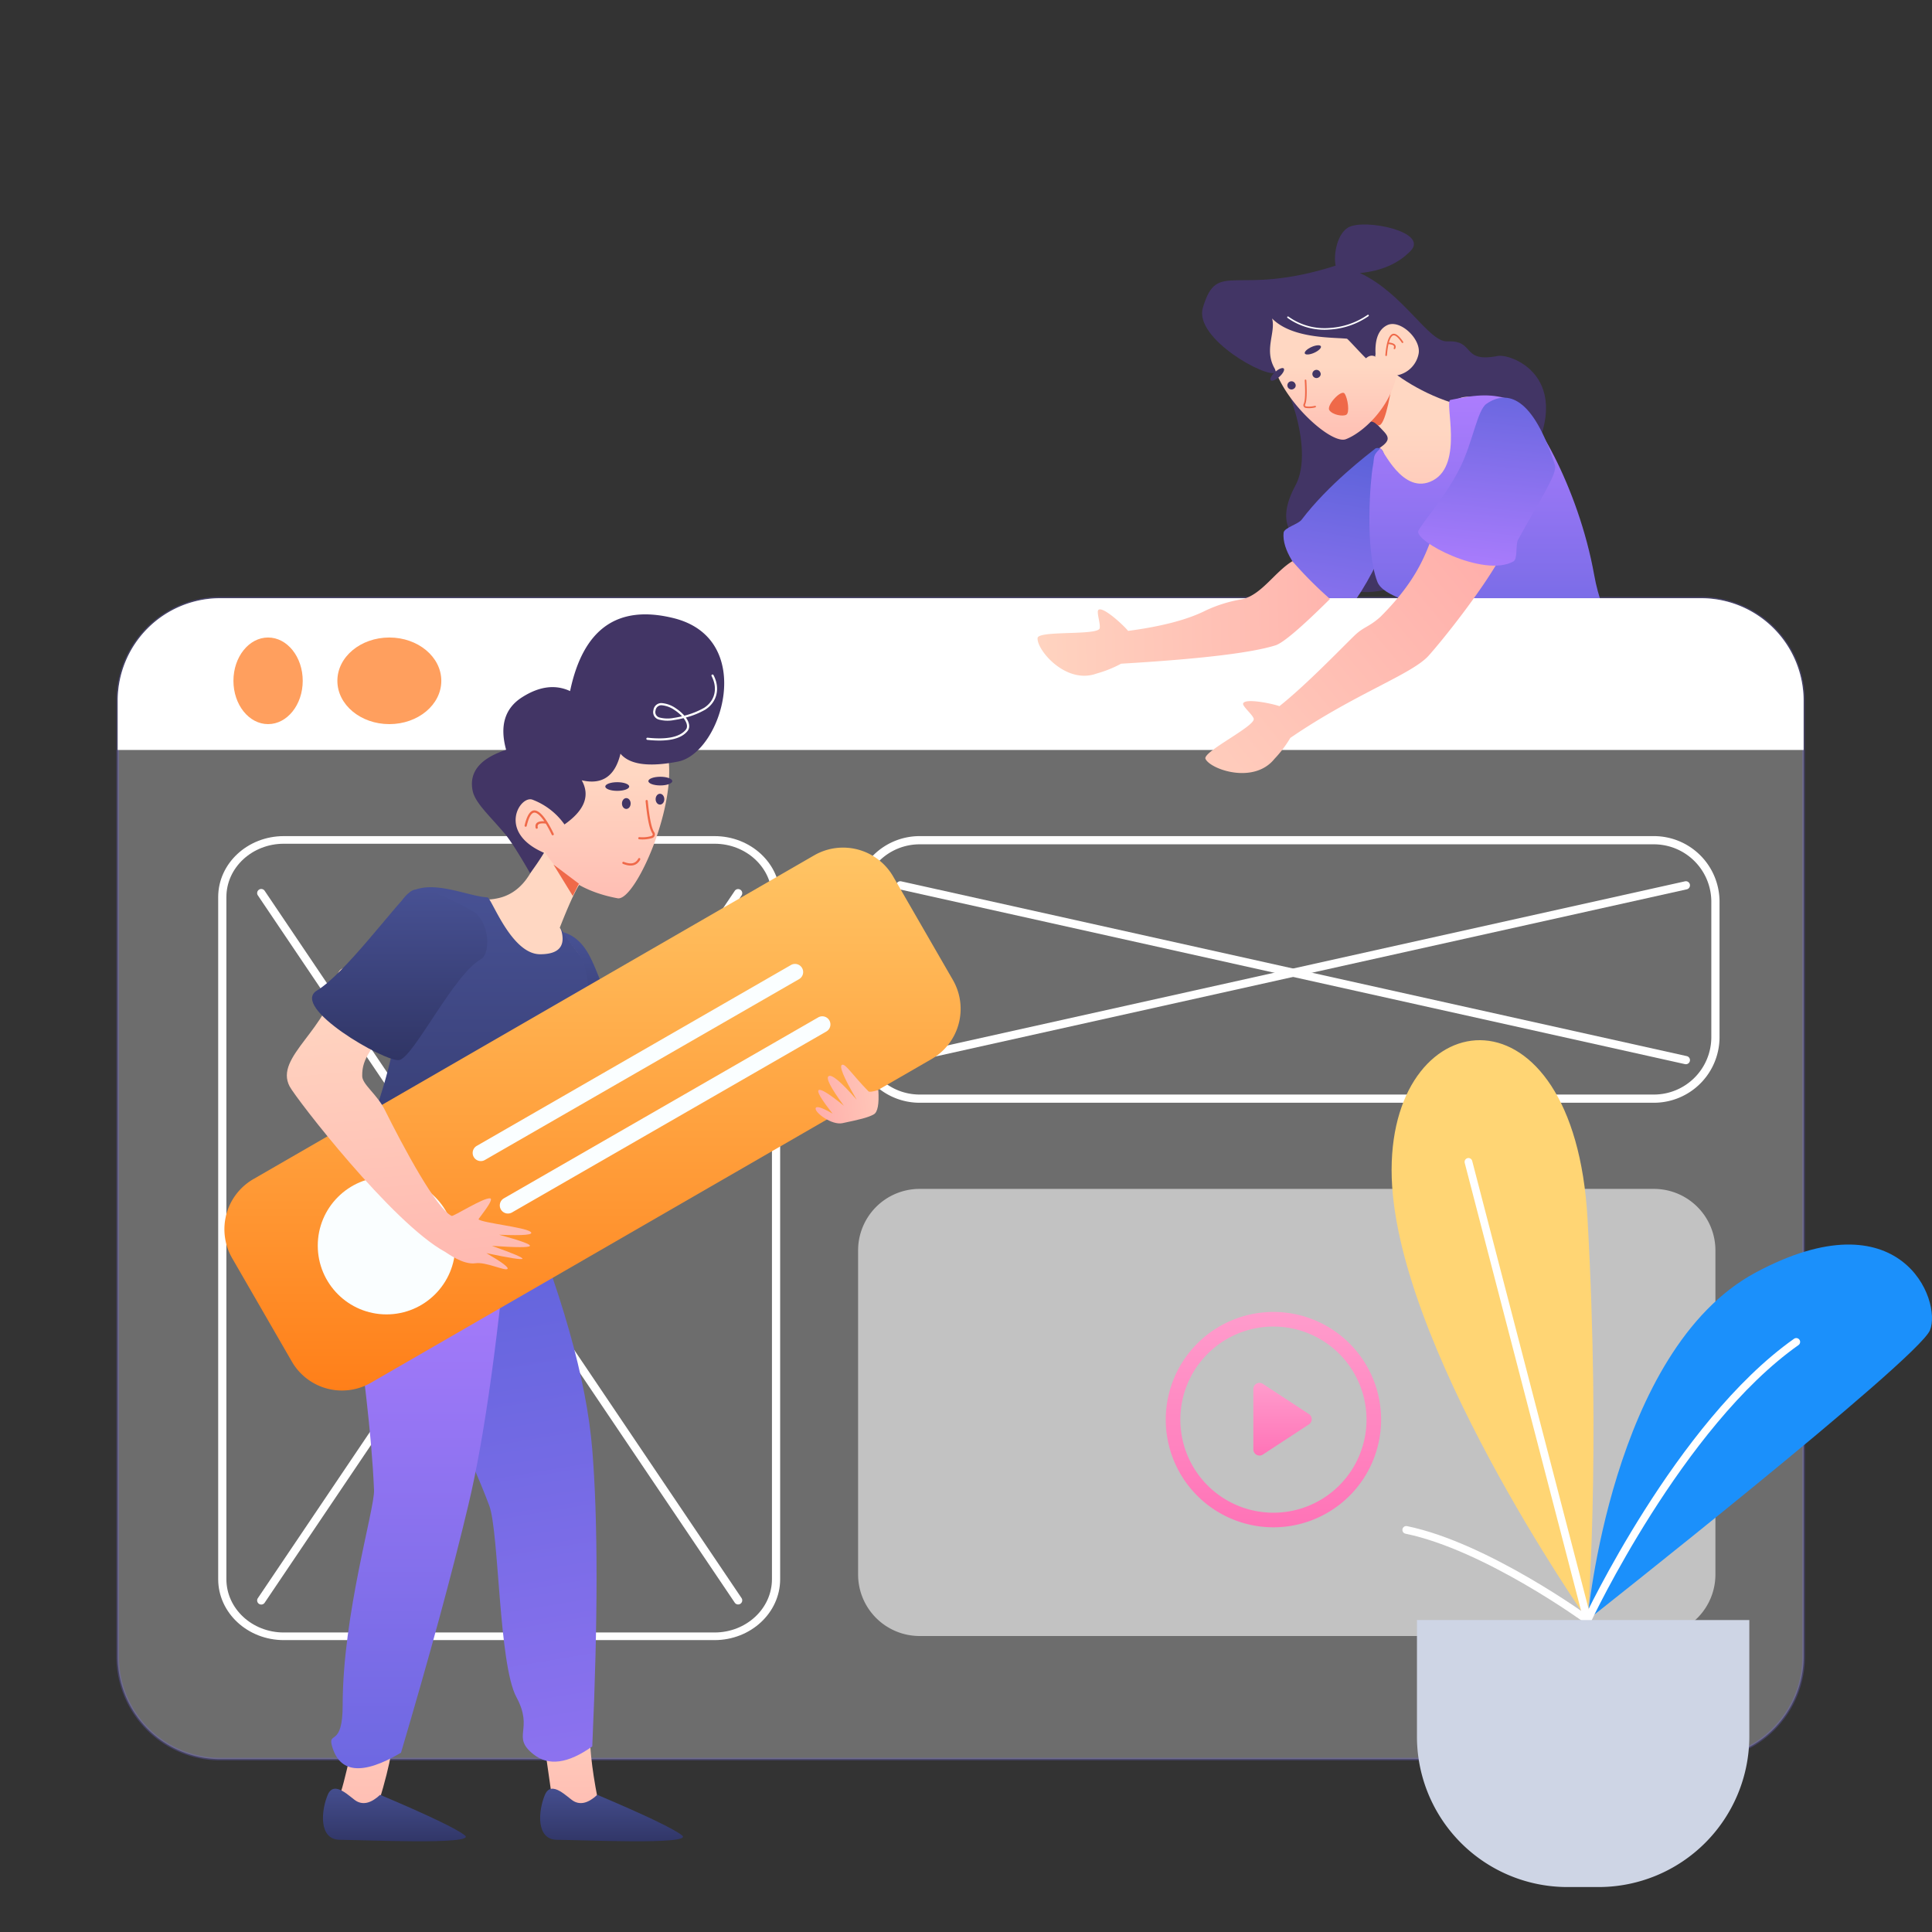 <svg xmlns="http://www.w3.org/2000/svg" xmlns:xlink="http://www.w3.org/1999/xlink" width="750" height="750" viewBox="0 0 750 750">
  <rect x="0" y="0" width="750" height="750" fill="#333333" stroke="none"/>
  <defs>
    <linearGradient id="linear-gradient" x1="0.5" y1="0.377" x2="0.5" y2="1.604" gradientUnits="objectBoundingBox">
      <stop offset="0" stop-color="#ffd7c2"/>
      <stop offset="1" stop-color="#ffa5a5"/>
    </linearGradient>
    <linearGradient id="linear-gradient-2" x1="0.315" y1="1.657" x2="0.5" gradientUnits="objectBoundingBox">
      <stop offset="0" stop-color="#ad7dfe"/>
      <stop offset="1" stop-color="#5b62d9"/>
    </linearGradient>
    <linearGradient id="linear-gradient-3" x1="0.5" y1="0" y2="1" xlink:href="#linear-gradient-2"/>
    <linearGradient id="linear-gradient-5" x1="0.5" x2="0.5" y2="1" gradientUnits="objectBoundingBox">
      <stop offset="0" stop-color="#ff9ccc"/>
      <stop offset="1" stop-color="#ff73b7"/>
    </linearGradient>
    <linearGradient id="linear-gradient-7" x1="-0.113" y1="0.575" x2="1.534" y2="0.563" xlink:href="#linear-gradient"/>
    <linearGradient id="linear-gradient-8" x1="-0.333" y1="1.14" x2="1.187" y2="-0.06" xlink:href="#linear-gradient"/>
    <linearGradient id="linear-gradient-9" x1="0.5" y1="1" x2="0.596" y2="-0.19" xlink:href="#linear-gradient-2"/>
    <linearGradient id="linear-gradient-10" x1="0.5" x2="0.5" y2="1" gradientUnits="objectBoundingBox">
      <stop offset="0" stop-color="#485295"/>
      <stop offset="1" stop-color="#303565"/>
    </linearGradient>
    <linearGradient id="linear-gradient-14" x1="0.607" y1="1.666" xlink:href="#linear-gradient-2"/>
    <linearGradient id="linear-gradient-15" x1="0.5" y1="0.124" y2="1.214" xlink:href="#linear-gradient-2"/>
    <linearGradient id="linear-gradient-20" x1="0.5" x2="0.5" y2="1" gradientUnits="objectBoundingBox">
      <stop offset="0" stop-color="#ffc565"/>
      <stop offset="1" stop-color="#ff7f19"/>
    </linearGradient>
    <linearGradient id="linear-gradient-21" x1="1.643" y1="0.655" x2="-0.346" y2="0.877" xlink:href="#linear-gradient"/>
    <linearGradient id="linear-gradient-22" x1="0.384" y1="0.088" y2="1.604" xlink:href="#linear-gradient"/>
    <clipPath id="clip-金刚区卡片默认icon_3">
      <rect width="750" height="750"/>
    </clipPath>
  </defs>
  <g id="金刚区卡片默认icon_3" data-name="金刚区卡片默认icon – 3" clip-path="url(#clip-金刚区卡片默认icon_3)">
    <g id="组_8676" data-name="组 8676">
      <g id="组_7677" data-name="组 7677" transform="translate(-229 -627.592)">
        <rect id="矩形_965" data-name="矩形 965" width="750" height="750" transform="translate(229 627.592)" fill="none"/>
      </g>
      <g id="组_8673" data-name="组 8673" transform="translate(-231.735 -812.735)">
        <rect id="矩形_967" data-name="矩形 967" width="750" height="750" transform="translate(231.735 812.736)" fill="none"/>
        <g id="character-9" transform="translate(277.421 850.518)">
          <g id="Girl-with-website" transform="translate(0 0)">
            <path id="Shape" d="M525.536,58.229c-3.276,2.554-31.792-13.153-28.278-25.079,5.662-19.215,12.388-3.873,51.546-16.369-.946-4.7.784-12.65,5.046-14.918,6.392-3.4,31.207,1.763,24.076,9.162q-7.131,7.4-19.67,8.622c17.062,7.968,26.59,26.876,33.94,26.532,11.026-.515,5.135,8.45,19.577,5.655,5.3-1.026,33.432,9.13,8.618,47.292S564.725,148,553.212,141.894q-7.676-4.069-6.075-19.295-2.951,6.719-8.924,3.426c-5.973-3.293-13.03-9.055-5.007-23.93S527.719,56.526,525.536,58.229Z" transform="translate(-75.998 48.568)" fill="#423565"/>
            <path id="Shape-2" data-name="Shape" d="M586.78,105.365c4.589-17.471,8.75-23.071,13.037-18.386s14.784,12.369,28.15,16.667c10.5-7.824,16.225,6.953,20.722,6.766,3.289-.138-8.413,6.958-22.392,24.972-14.686,18.924-30.624,29.445-29.374,23.014,2.44-12.554-8.808-26.256-3.184-32.1s12.3-6.833,7.982-11.364S591.279,103.47,586.78,105.365Z" transform="translate(-110.098 14.891)" fill="url(#linear-gradient)"/>
            <path id="Shape-3" data-name="Shape" d="M554.94,171c10.415-13.735,25.747-25.319,28.76-27.729,3.594-.857,3.089,3.8,4.307,5.276,2.168,2.633,3.685,6.122,0,28.323-1.255,7.555-8.966,21.444-14.177,28.071-2.752,3.5-27.175-15.678-25.9-28.851C548.121,174.114,553.575,172.8,554.94,171Z" transform="translate(-95.33 -7.043)" fill-rule="evenodd" fill="url(#linear-gradient-2)"/>
            <path id="Shape-4" data-name="Shape" d="M605.892,130.876c.735-.663,8.626,18.759,20.518,12.346s4.268-30.686,6.691-31.194c10.953-2.3,16.244-2.413,23.814,0s25.842,33.5,32.02,68.03,33.2,46.228,28.038,60.434c-70.8-30.543-39.566-16.524-92.32-1.485q18.2-24.317.328-44.036c-4.294-4.736-17.911-6.217-20.257-12.41-4.956-13.087-2.65-40.036-1.717-44.833C603.718,134.069,602.8,133.672,605.892,130.876Z" transform="translate(-115.744 5.451)" fill-rule="evenodd" fill="url(#linear-gradient-3)"/>
            <g id="组_8687" data-name="组 8687" transform="translate(447.328 84.385)">
              <path id="Shape-5" data-name="Shape" d="M596.761,119.739l11.863-16.815q-3.078,18.573-5.919,15.851T596.761,119.739Z" transform="translate(-561.215 -76.149)" fill="#ef6949"/>
              <g id="组_8686" data-name="组 8686" transform="translate(0 0)">
                <path id="Shape-6" data-name="Shape" d="M584.907,64.754c5-2.49,13.349,5.387,12.238,11.1a10.549,10.549,0,0,1-8.571,8.385c-2.614,12.812-13.3,22.377-19.7,24.766-5.454,2.035-22.963-13.587-27.516-27.3-4.391-7.447.445-14.153-1.087-19.573,7.772,7.875,23.389,7.275,29.046,7.849.488.049,8.976,9.878,10.129,9.811,1.676-.1.545-4.1,1-3.51Q579.905,67.244,584.907,64.754Z" transform="translate(-539.462 -60.664)" fill="url(#linear-gradient)"/>
                <path id="Shape-7" data-name="Shape" d="M568.946,97.054a1.59,1.59,0,1,1,.4-1.945A1.422,1.422,0,0,1,568.946,97.054Z" transform="translate(-549.891 -72.829)" fill="#423565"/>
                <path id="Shape-8" data-name="Shape" d="M553.3,104.2a1.59,1.59,0,1,1,.4-1.945A1.421,1.421,0,0,1,553.3,104.2Z" transform="translate(-543.949 -75.541)" fill="#423565"/>
                <path id="Shape-9" data-name="Shape" d="M564.844,81.816c-1.721.766-3.343.88-3.622.254s.891-1.755,2.613-2.521,3.343-.88,3.622-.254S566.565,81.049,564.844,81.816Z" transform="translate(-547.707 -67.024)" fill="#423565"/>
                <path id="Shape-10" data-name="Shape" d="M543.189,96.529c-1.4,1.261-2.908,1.87-3.366,1.361s.305-1.944,1.705-3.2,2.908-1.87,3.366-1.361S544.589,95.268,543.189,96.529Z" transform="translate(-539.549 -72.436)" fill="#423565"/>
                <path id="Shape-11" data-name="Shape" d="M561.5,100.648c.3,4.829.164,7.914-.415,9.3-.205.491-.1.707.4.831a9.072,9.072,0,0,0,3.378-.236.31.31,0,0,1,.121.608,9.454,9.454,0,0,1-3.646.23,1.1,1.1,0,0,1-.827-1.673c.53-1.269.659-4.3.369-9.027a.31.31,0,1,1,.619-.038Z" transform="translate(-547.399 -75.174)" fill="#ef6949"/>
                <path id="Shape-12" data-name="Shape" d="M618.035,75.136c-1.745-2.578-3-3.322-3.828-2.5-.957.953-1.624,3.433-1.951,7.406a.31.31,0,1,1-.618-.051c.339-4.115,1.034-6.7,2.131-7.795,1.229-1.224,2.842-.271,4.78,2.592a.31.31,0,0,1-.514.348Z" transform="translate(-566.863 -64.285)" fill="#ef6949"/>
                <path id="Shape-13" data-name="Shape" d="M613.677,77.179c2.129.2,3.043,1.018,2.438,2.389a.31.31,0,0,1-.568-.25c.384-.871-.156-1.356-1.928-1.521a.31.31,0,0,1,.058-.618Z" transform="translate(-567.509 -66.374)" fill="#ef6949"/>
                <path id="Shape-14" data-name="Shape" d="M583.142,117.1c-1.279.862-5.409.128-6.655-1.718s4.7-8.272,5.942-6.426S584.421,116.233,583.142,117.1Z" transform="translate(-553.454 -78.312)" fill="#ef6949"/>
                <path id="Shape-15" data-name="Shape" d="M550.346,61.008a.31.31,0,0,1,.35-.512A24.038,24.038,0,0,0,566.8,64.9a28.9,28.9,0,0,0,14.64-5.079.31.31,0,0,1,.362.5,29.512,29.512,0,0,1-14.948,5.193A24.652,24.652,0,0,1,550.346,61.008Z" transform="translate(-543.543 -59.763)" fill="#fff"/>
              </g>
            </g>
            <path id="Shape-16" data-name="Shape" d="M39.81,245H614.665a39.81,39.81,0,0,1,39.81,39.81V655.838a39.81,39.81,0,0,1-39.81,39.81H39.81A39.81,39.81,0,0,1,0,655.838V284.81A39.81,39.81,0,0,1,39.81,245Z" transform="translate(0 -50.563)" fill="#fff" stroke="#746ae4" stroke-width="1" fill-rule="evenodd" opacity="0.287"/>
            <path id="Shape-17" data-name="Shape" d="M74.478,363.959c-12.312,0-22.294,9.271-22.294,20.708V649.442c0,11.438,9.981,20.708,22.294,20.708h167.2c12.312,0,22.294-9.271,22.294-20.708V384.667c0-11.437-9.981-20.708-22.294-20.708Zm0-2.959h167.2c14.071,0,25.478,10.6,25.478,23.667V649.442c0,13.071-11.407,23.667-25.478,23.667H74.478C60.407,673.11,49,662.514,49,649.442V384.667C49,371.6,60.407,361,74.478,361Z" transform="translate(-9.986 -74.204)" fill="#fff"/>
            <path id="Shape-18" data-name="Shape" d="M384.886,533H669.925a23.886,23.886,0,0,1,23.886,23.887v125.8a23.885,23.885,0,0,1-23.886,23.886H384.886A23.886,23.886,0,0,1,361,682.685v-125.8A23.886,23.886,0,0,1,384.886,533Z" transform="translate(-73.573 -109.258)" fill="#fff" fill-rule="evenodd" opacity="0.579"/>
            <path id="Shape-19" data-name="Shape" d="M552.8,676.6a41.8,41.8,0,1,1,41.8-41.8A41.8,41.8,0,0,1,552.8,676.6Zm0-5.669A36.132,36.132,0,1,0,516.668,634.8,36.131,36.131,0,0,0,552.8,670.932Z" transform="translate(-104.143 -121.486)" fill-rule="evenodd" fill="url(#linear-gradient-5)"/>
            <path id="Shape-20" data-name="Shape" d="M557.408,627.975l17.885,11.713a2.389,2.389,0,0,1,0,4L557.408,655.4a2.388,2.388,0,0,1-3.7-2V629.973a2.389,2.389,0,0,1,3.7-2Z" transform="translate(-112.848 -128.534)" fill-rule="evenodd" fill="url(#linear-gradient-5)"/>
            <path id="Shape-21" data-name="Shape" d="M384.478,364.185a22.294,22.294,0,0,0-22.293,22.293v52.549a22.293,22.293,0,0,0,22.293,22.294H669.517a22.293,22.293,0,0,0,22.293-22.294V386.478a22.294,22.294,0,0,0-22.293-22.293Zm0-3.185H669.517A25.478,25.478,0,0,1,695,386.478v52.549a25.478,25.478,0,0,1-25.478,25.479H384.478A25.478,25.478,0,0,1,359,439.027V386.478A25.478,25.478,0,0,1,384.478,361Z" transform="translate(-73.165 -74.204)" fill="#fff"/>
            <path id="Shape-22" data-name="Shape" d="M381.523,453.994a1.592,1.592,0,1,1-.692-3.108l304.937-67.848a1.592,1.592,0,1,1,.691,3.108Z" transform="translate(-77.36 -78.688)" fill="#fff"/>
            <path id="Path" d="M685.768,453.994,380.831,386.146a1.592,1.592,0,1,1,.692-3.108l304.936,67.848a1.592,1.592,0,1,1-.691,3.108Z" transform="translate(-77.36 -78.688)" fill="#fff"/>
            <path id="Shape-23" data-name="Shape" d="M39.81,245H614.665a39.81,39.81,0,0,1,39.81,39.81v19.109H0V284.81A39.81,39.81,0,0,1,39.81,245Z" transform="translate(0 -50.563)" fill="#fff" fill-rule="evenodd"/>
            <ellipse id="Shape-24" data-name="Shape" cx="13.45" cy="16.812" rx="13.45" ry="16.812" transform="translate(44.933 209.697)" fill="#ff9f5e"/>
            <ellipse id="Shape-25" data-name="Shape" cx="20.174" cy="16.812" rx="20.174" ry="16.812" transform="translate(85.282 209.697)" fill="#ff9f5e"/>
            <path id="Shape-26" data-name="Shape" d="M256.06,662.075a1.593,1.593,0,0,1-2.641,1.78L68.272,389.259a1.592,1.592,0,0,1,2.641-1.78Z" transform="translate(-13.858 -79.457)" fill="#fff"/>
            <path id="Shape-27" data-name="Shape" d="M68.272,662.075l185.147-274.6a1.593,1.593,0,0,1,2.641,1.78L70.913,663.855a1.592,1.592,0,1,1-2.641-1.78Z" transform="translate(-13.858 -79.457)" fill="#fff"/>
            <path id="Shape-28" data-name="Shape" d="M429.167,241.062q19.706-2.611,30.25-7.984a54.239,54.239,0,0,1,14.218-4.352c7.4-1.825,12.472-10.55,19.293-14.727a155.414,155.414,0,0,0,14.6,14.664q-16.739,16.62-21.169,18.01-14.05,4.408-59.919,7.124a45.614,45.614,0,0,1-9.5,3.816c-12.014,4.386-23.332-9.26-22.928-13.777.272-3.035,23.363-.878,24.1-3.778.422-1.666-1.358-6.458-.468-7.168C419.381,231.5,427.074,238.563,429.167,241.062Z" transform="translate(-36.91 -33.933)" fill="url(#linear-gradient-7)"/>
            <path id="Shape-29" data-name="Shape" d="M527.766,255.472c10.364-8.258,23.183-21.606,28.975-27.256,3.721-3.63,5.6-3.3,10.171-7.372,24.858-24.731,15.962-36.683,30.821-43.531,12.954-5.97,14.615.839,19.721,6.642s-21.928,40.825-31.7,51.84c-6.515,7.343-28.486,14.7-53.765,32a45.6,45.6,0,0,1-6.177,8.164c-8.039,9.947-24.768,4.08-26.749,0-1.33-2.741,19.574-12.786,18.71-15.65-.5-1.646-4.491-4.836-4.093-5.9C514.454,252.318,524.685,254.407,527.766,255.472Z" transform="translate(-76.773 -19.127)" fill="url(#linear-gradient-8)"/>
            <path id="Shape-30" data-name="Shape" d="M670.969,166.758c-1.09,1.98-.067,7.5-1.8,8.475-11.516,6.522-38.968-7.99-36.891-11.927,2.128-4.033,10.7-13.31,16.334-24.8,4.786-9.751,6.549-22.006,10.072-24.434,8.1-5.581,18.061-2.8,26.581,23.8C686.327,141.186,679.28,151.657,670.969,166.758Z" transform="translate(-127.329 4.909)" fill-rule="evenodd" fill="url(#linear-gradient-9)"/>
          </g>
          <g id="Man" transform="translate(40.93 200.179)">
            <path id="Shape-31" data-name="Shape" d="M147,207.172c-7.082-.4,4.505-19.691,28.1-30.756,13.545,3.973,12.376,22.737,21.726,30.06,3.582,2.805-16.131,24.276-20.841,21.568C162.072,220.046,154.935,207.618,147,207.172Z" transform="translate(-43.168 -52.545)" fill-rule="evenodd" fill="url(#linear-gradient-10)"/>
            <path id="Shape-32" data-name="Shape" d="M144.883,126.6q-4.555,18.875-16.876,21.757c-12.32,2.882-13.545-6.14-23.983,0q-10.439,6.139-15.132,46.758-5.805,46.07-17.977,68.338-5.732,10.486,61.9,0,20.565-32.224,26.06-47.345c5.5-15.122,4.857-39.835,0-46.1a114.846,114.846,0,0,1-7.2-10.128q7.5-19.176,9.977-19.176T144.883,126.6Z" transform="translate(-20.988 -37.706)" fill="url(#linear-gradient)"/>
            <path id="Shape-33" data-name="Shape" d="M63.7,626.642l-3.7,5.8,16.778,3.375q7.388-22.774,7.488-34.213C84.981,519.943,68.127,613.267,63.7,626.642Z" transform="translate(-17.872 -169.317)" fill="url(#linear-gradient)"/>
            <path id="Shape-34" data-name="Shape" d="M181.029,634.312l18.2,1.709q-4.065-19.134-3.965-30.572.556-63.823-17.648,4.979Z" transform="translate(-52.902 -171.183)" fill="url(#linear-gradient)"/>
            <path id="Shape-35" data-name="Shape" d="M78.248,333.55q4.687-24.934,58.875-19.107,26.13,62.661,29.455,103.669t0,115.2q-14.094,10.056-22.852,3.056c-8.759-7,.312-9.35-6.6-22.179s-6.727-64.106-10.535-74.329C110.587,396.907,75.994,345.541,78.248,333.55Z" transform="translate(-23.275 -93.327)" fill-rule="evenodd" fill="url(#linear-gradient-14)"/>
            <path id="Shape-36" data-name="Shape" d="M67.724,316.777c-5.853,10.708,6.726,68.968,8.655,114.754.307,7.28-12.176,48.251-12.176,83.542,0,16.2-5.636,10.116-4.218,15.51q4.271,16.248,26.862,2.9,16.674-56.34,26.2-96.369t16.583-120.338Q79.9,294.51,67.724,316.777Z" transform="translate(-17.798 -91.035)" fill-rule="evenodd" fill="url(#linear-gradient-15)"/>
            <path id="Shape-37" data-name="Shape" d="M164.574,87.574c-1.247-13.335,7.036-25.726,19.828-28.679,14.007-3.234,26.112-10.386,33.9,7.983s-10.937,61.531-18.165,60.189c-14.949-2.775-23.365-9.879-28.432-18.32l-.2.047a11.206,11.206,0,0,1-6.937-21.22Z" transform="translate(-46.991 -16.317)" fill="url(#linear-gradient)"/>
            <ellipse id="Shape-38" data-name="Shape" cx="1.686" cy="2.105" rx="1.686" ry="2.105" transform="translate(154.827 71.858)" fill="#423565"/>
            <ellipse id="Shape-39" data-name="Shape" cx="1.686" cy="2.105" rx="1.686" ry="2.105" transform="translate(167.897 70.173)" fill="#423565"/>
            <path id="Shape-40" data-name="Shape" d="M195.222,54.849q-3.14,13.1-15.04,10.327,5,8.941-6.7,17.137a26.8,26.8,0,0,0-12.33-9.577c-4.835-2.02-14.06,12.618,4.384,20.582a95.142,95.142,0,0,1-5.39,7.935q-6.78-11.766-9.912-15.456c-6.02-7.093-11.507-11.948-12.425-16.673q-2.1-10.778,13.026-15.772-3.865-13.99,6.175-20.4t18.65-2.41Q183.272-5.8,215.782,2.209c32.51,8,18.755,52.4,1.769,55.7Q200.564,61.214,195.222,54.849Z" transform="translate(-40.971 -0.227)" fill="#423565"/>
            <path id="Shape-41" data-name="Shape" d="M57.056,652.392c-2.539,5.991-3.7,17.479,4.822,17.479s53.055,2.065,48.428-1.708q-4.628-3.772-32.917-15.772-5.088,4.755-9.149,2.469C65.827,653.5,59.594,646.4,57.056,652.392Z" transform="translate(-16.441 -193.607)" fill-rule="evenodd" fill="url(#linear-gradient-10)"/>
            <path id="Shape-42" data-name="Shape" d="M177.128,652.392c-2.538,5.991-3.7,17.479,4.822,17.479s53.055,2.065,48.427-1.708q-4.628-3.772-32.918-15.772-5.088,4.755-9.149,2.469C185.9,653.5,179.667,646.4,177.128,652.392Z" transform="translate(-52.205 -193.607)" fill-rule="evenodd" fill="url(#linear-gradient-10)"/>
            <path id="Shape-43" data-name="Shape" d="M118.726,155.555c-7.488-.369-21.288-7.129-29.907-2.06q-10.439,6.14-4.458,49.248-8.276,47.595-28.017,68.339c-11.285,11.858,23.793,26.472,49.578,27.158,19.32.513,29.286-11.562,33.276-12.345,9.315-1.828-2.1-26.3,0-31.068,5.759-13.094,12.466-23.7,15.152-31.092,5.5-15.122,4.857-39.835,0-46.1a114.626,114.626,0,0,1-7.2-10.128q3.352,10.128-7.95,10.128C127.9,177.639,120.307,155.633,118.726,155.555Z" transform="translate(-16.135 -45.159)" fill-rule="evenodd" fill="url(#linear-gradient-10)"/>
            <path id="Shape-44" data-name="Shape" d="M11.946,258.407,229.64,132.721a22.469,22.469,0,0,1,30.693,8.224L283.5,181.079a22.469,22.469,0,0,1-8.224,30.693L57.586,337.458a22.468,22.468,0,0,1-30.693-8.224L3.721,289.1A22.469,22.469,0,0,1,11.946,258.407Z" transform="translate(-0.211 -38.633)" fill-rule="evenodd" fill="url(#linear-gradient-20)"/>
            <circle id="Shape-45" data-name="Shape" cx="26.687" cy="26.687" r="26.687" transform="translate(36.742 218.909)" fill="#fafeff"/>
            <path id="Shape-46" data-name="Shape" d="M351.91,259.559q.517,8.2-1.782,9.468c-2.3,1.264-5.41,1.974-12.136,3.4-4.186.886-10.69-4.08-10.435-5.719q.256-1.639,6.6,2.012-6.723-8.487-5.346-9.159t9.726,6.111q-7.811-10.583-5.853-11.538t10.824,9.2q-7.767-13.237-5.553-13.591c1.367-.219,3.878,3.937,10.126,10.333Q348.577,260.575,351.91,259.559Z" transform="translate(-97.559 -74.381)" fill="url(#linear-gradient-21)"/>
            <path id="Shape-47" data-name="Shape" d="M54.7,199.765c1.636-11.8,25.472,7.771,21.68,14.509-7.89,14.02-12.033,16.353-11.893,23.936.059,3.215,5.762,7.041,8.771,13.074,7.244,14.523,20.017,38.415,25.95,41.164.676.313,12.214-7.072,14.883-6.819,2.011.19-4.632,8.038-4.466,8.168,1.807,1.413,17.784,3.014,20.169,4.792q2.386,1.777-12.169,1.17,12.554,3.421,11.951,4.356t-14.74-.039q12.332,4.367,11.838,5.018T112.691,306.9q9.1,5.282,8.179,6.144c-.924.862-8.383-2.816-12.387-2.22-4.846.723-11.008-3.97-11.776-4.388-20.649-11.232-57.91-59.58-60.38-64.232C30.153,230.575,51.9,219.979,54.7,199.765Z" transform="translate(-10.493 -58.396)" fill="url(#linear-gradient-22)"/>
            <ellipse id="Shape-48" data-name="Shape" cx="4.637" cy="1.684" rx="4.637" ry="1.684" transform="translate(165.088 63.577)" fill="#423565"/>
            <ellipse id="Shape-49" data-name="Shape" cx="4.637" cy="1.684" rx="4.637" ry="1.684" transform="translate(148.364 65.683)" fill="#423565"/>
            <path id="Shape-50" data-name="Shape" d="M232.36,103.8a.422.422,0,0,1,.839-.081c.616,6.405,1.434,10.435,2.415,12.024a1.5,1.5,0,0,1-.755,2.418,12.858,12.858,0,0,1-4.943.467.421.421,0,1,1,.031-.842,12.34,12.34,0,0,0,4.583-.4c.647-.272.744-.586.365-1.2C233.823,114.449,232.989,110.342,232.36,103.8Z" transform="translate(-68.359 -30.78)" fill="#ef6949"/>
            <path id="Shape-51" data-name="Shape" d="M220.955,137.744a.422.422,0,0,1,.312-.784c2.78,1.106,4.6.677,5.627-1.258a.421.421,0,1,1,.744.4C226.385,138.456,224.1,138.995,220.955,137.744Z" transform="translate(-65.732 -40.352)" fill="#ef6949"/>
            <path id="Shape-52" data-name="Shape" d="M167.5,115.177a.422.422,0,0,1-.822-.191c1.065-4.57,2.646-6.563,4.8-5.609,1.925.85,4.065,3.79,6.5,8.841a.422.422,0,0,1-.76.366c-2.35-4.876-4.4-7.7-6.082-8.437C169.7,109.506,168.463,111.061,167.5,115.177Z" transform="translate(-49.642 -32.508)" fill="#ef6949"/>
            <path id="Shape-53" data-name="Shape" d="M114.826,179.837c-10.633,5.779-26.376,38.465-31.906,39.225S40.384,198.467,51.1,192.031s30.083-32.828,36.079-38.2c3.564-3.194,13.418,1.294,24.027,7.223C118.438,165.1,118.386,177.9,114.826,179.837Z" transform="translate(-14.642 -45.502)" fill-rule="evenodd" fill="url(#linear-gradient-10)"/>
            <path id="Shape-54" data-name="Shape" d="M176.63,115.193a.421.421,0,1,1-.084.838c-2.406-.239-3.254.267-2.967,1.528a.422.422,0,0,1-.822.186C172.306,115.761,173.738,114.907,176.63,115.193Z" transform="translate(-51.431 -34.294)" fill="#ef6949"/>
            <path id="Shape-55" data-name="Shape" d="M256.441,46.924c4.254-2.74,5.313-7.672,2.873-12.307a.421.421,0,0,1,.746-.392c2.636,5.007,1.474,10.42-3.162,13.406a30.748,30.748,0,0,1-7.582,3.072c1.4,1.926,1.788,3.883.631,5.287-2.567,3.113-7.765,4.22-15.571,3.39a.421.421,0,1,1,.089-.837c7.552.8,12.489-.249,14.831-3.088.9-1.09.47-2.792-.864-4.515a35.23,35.23,0,0,1-3.686.75,13.043,13.043,0,0,1-5.894-.187,2.985,2.985,0,0,1-2.106-3.717,3.08,3.08,0,0,1,3.466-2.656,11.107,11.107,0,0,1,5.3,2.049,15.929,15.929,0,0,1,3.237,2.808A30.618,30.618,0,0,0,256.441,46.924Zm-11.4.955a10.33,10.33,0,0,0-4.867-1.908,2.249,2.249,0,0,0-2.6,1.976,2.157,2.157,0,0,0,1.561,2.762,12.348,12.348,0,0,0,5.492.147c1.022-.146,2.107-.364,3.2-.632A15.364,15.364,0,0,0,245.043,47.879Z" transform="translate(-69.696 -10.127)" fill="#fff"/>
            <path id="Shape-56" data-name="Shape" fill="none"/>
            <path id="Shape-57" data-name="Shape" fill="none"/>
            <path id="Shape-58" data-name="Shape" d="M182.634,139.07l7.5,12.2,2.386-4.751Z" transform="translate(-54.397 -41.421)" fill="#ef6949"/>
            <path id="Shape-59" data-name="Shape" d="M142.737,270.114a3.16,3.16,0,1,1-3.153-5.477l121.978-70.215a3.16,3.16,0,0,1,3.153,5.477Z" transform="translate(-41.103 -57.782)" fill="#fafeff"/>
            <path id="Shape-60" data-name="Shape" d="M157.737,299.114a3.16,3.16,0,1,1-3.153-5.477l121.978-70.215a3.16,3.16,0,1,1,3.153,5.477Z" transform="translate(-45.571 -66.42)" fill="#fafeff"/>
          </g>
        </g>
      </g>
      <g id="组_8675" data-name="组 8675" transform="translate(495.82 340.544)">
        <path id="Path-2" data-name="Path" d="M591.646,959.453S515.446,850.727,515.6,784.6s70.817-73.971,76.047,18.915C596.874,896.324,591.646,959.453,591.646,959.453Z" transform="translate(-471.201 -671.1)" fill="#ffd574"/>
        <path id="Path-3" data-name="Path" d="M614.5,983.294s9.15-104.88,65.358-134.945,72.356,10.841,67.588,22.452C742.6,882.335,614.5,983.294,614.5,983.294Z" transform="translate(-494.056 -694.944)" fill="#1b90fb"/>
        <line id="Path-4" data-name="Path" x1="46.212" y1="177.851" transform="translate(74.233 110.499)" fill="none" stroke="#fff" stroke-linecap="round" stroke-linejoin="round" stroke-width="3"/>
        <path id="Path-5" data-name="Path" d="M674.4,886.7c-45.367,31.989-81.045,107.958-81.045,107.958s-39.214-28.6-70.356-34.985" transform="translate(-472.912 -706.309)" fill="none" stroke="#fff" stroke-linecap="round" stroke-linejoin="round" stroke-width="3" fill-rule="evenodd"/>
        <path id="Path-6" data-name="Path" d="M598.91,1130.75H586.838a58.411,58.411,0,0,1-58.438-58.437V1027.1H657.425v45.213A58.527,58.527,0,0,1,598.91,1130.75Z" transform="translate(-474.16 -738.746)" fill="#ced5e5"/>
      </g>
    </g>
  </g>
</svg>
